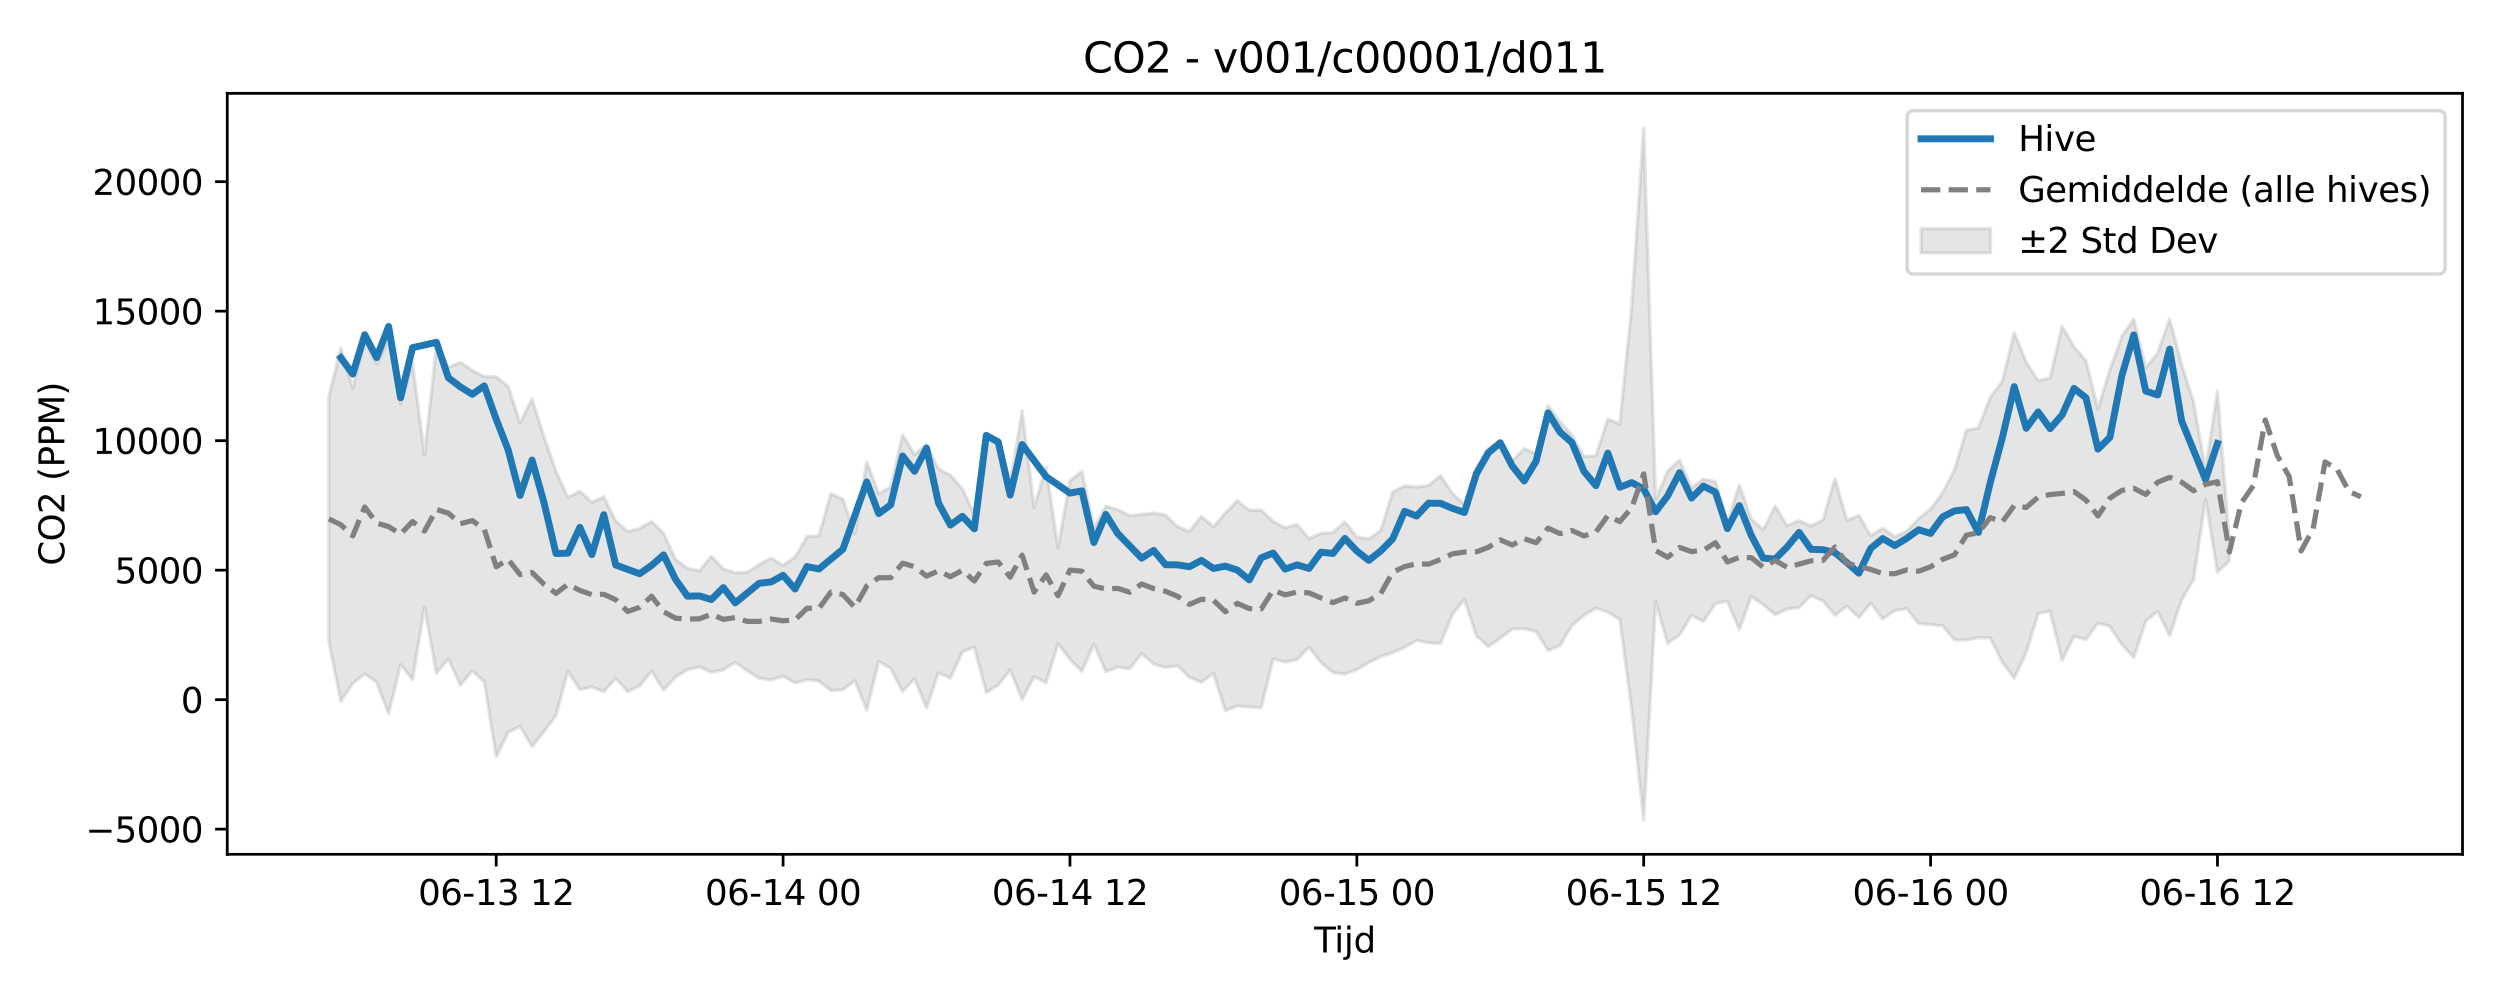 <?xml version="1.0" encoding="utf-8" standalone="no"?>
<!DOCTYPE svg PUBLIC "-//W3C//DTD SVG 1.1//EN"
  "http://www.w3.org/Graphics/SVG/1.1/DTD/svg11.dtd">
<svg xmlns:xlink="http://www.w3.org/1999/xlink" width="720pt" height="288pt" viewBox="0 0 720 288" xmlns="http://www.w3.org/2000/svg" version="1.1">
 <defs>
  <style type="text/css">*{stroke-linejoin: round; stroke-linecap: butt}</style>
 </defs>
 <g id="figure_1">
  <g id="patch_1">
   <path d="M 0 288 
L 720 288 
L 720 0 
L 0 0 
z
" style="fill: #ffffff"/>
  </g>
  <g id="axes_1">
   <g id="patch_2">
    <path d="M 65.45 246.04 
L 709.2 246.04 
L 709.2 26.88 
L 65.45 26.88 
z
" style="fill: #ffffff"/>
   </g>
   <g id="FillBetweenPolyCollection_1">
    <defs>
     <path id="m987c083a29" d="M 94.711 -173.876 
L 94.711 -103.213 
L 98.154 -86.011 
L 101.596 -91.162 
L 105.039 -93.873 
L 108.481 -91.527 
L 111.924 -82.415 
L 115.366 -96.61 
L 118.809 -92.25 
L 122.251 -113.165 
L 125.694 -94.117 
L 129.136 -98.247 
L 132.579 -90.668 
L 136.022 -94.824 
L 139.464 -91.667 
L 142.907 -70.025 
L 146.349 -77.105 
L 149.792 -78.826 
L 153.234 -73.033 
L 156.677 -77.326 
L 160.119 -81.9 
L 163.562 -94.753 
L 167.004 -89.359 
L 170.447 -90.175 
L 173.889 -88.765 
L 177.332 -92.623 
L 180.774 -88.799 
L 184.217 -90.46 
L 187.659 -94.729 
L 191.102 -89.267 
L 194.544 -93.043 
L 197.987 -95.125 
L 201.429 -95.951 
L 204.872 -94.386 
L 208.314 -95.094 
L 211.757 -97.216 
L 215.199 -94.846 
L 218.642 -92.675 
L 222.084 -92.169 
L 225.527 -93.253 
L 228.969 -91.318 
L 232.412 -92.23 
L 235.854 -91.872 
L 239.297 -89.106 
L 242.739 -89.343 
L 246.182 -91.931 
L 249.624 -83.498 
L 253.067 -97.453 
L 256.509 -95.531 
L 259.952 -88.867 
L 263.395 -92.489 
L 266.837 -84.114 
L 270.28 -94.251 
L 273.722 -92.673 
L 277.165 -100.279 
L 280.607 -101.599 
L 284.05 -88.6 
L 287.492 -90.69 
L 290.935 -95.039 
L 294.377 -86.505 
L 297.82 -93.111 
L 301.262 -91.373 
L 304.705 -102.642 
L 308.147 -98.077 
L 311.59 -94.677 
L 315.032 -102.485 
L 318.475 -94.556 
L 321.917 -95.847 
L 325.36 -95.41 
L 328.802 -99.769 
L 332.245 -96.746 
L 335.687 -95.76 
L 339.13 -96.229 
L 342.572 -92.921 
L 346.015 -91.501 
L 349.457 -94.04 
L 352.9 -83.333 
L 356.342 -84.666 
L 359.785 -84.392 
L 363.227 -84.155 
L 366.67 -98.231 
L 370.112 -97.361 
L 373.555 -98.034 
L 376.997 -101.612 
L 380.44 -97.188 
L 383.882 -94.32 
L 387.325 -93.838 
L 390.768 -95.147 
L 394.21 -97.151 
L 397.653 -98.906 
L 401.095 -100.079 
L 404.538 -101.571 
L 407.98 -103.537 
L 411.423 -102.876 
L 414.865 -102.69 
L 418.308 -111.082 
L 421.75 -115.342 
L 425.193 -104.881 
L 428.635 -101.808 
L 432.078 -104.176 
L 435.52 -106.823 
L 438.963 -106.947 
L 442.405 -106.138 
L 445.848 -100.593 
L 449.29 -102.142 
L 452.733 -107.837 
L 456.175 -110.757 
L 459.618 -112.848 
L 463.06 -111.665 
L 466.503 -109.635 
L 469.945 -83.462 
L 473.388 -51.922 
L 476.83 -114.728 
L 480.273 -102.727 
L 483.715 -105.119 
L 487.158 -110.8 
L 490.6 -109.027 
L 494.043 -114.128 
L 497.485 -114.89 
L 500.928 -106.621 
L 504.37 -116.256 
L 507.813 -113.887 
L 511.255 -110.962 
L 514.698 -112.621 
L 518.141 -113.01 
L 521.583 -116.474 
L 525.026 -114.95 
L 528.468 -110.785 
L 531.911 -113.436 
L 535.353 -110.164 
L 538.796 -114.25 
L 542.238 -109.734 
L 545.681 -112.144 
L 549.123 -112.714 
L 552.566 -108.359 
L 556.008 -108.127 
L 559.451 -107.779 
L 562.893 -103.692 
L 566.336 -103.679 
L 569.778 -104.349 
L 573.221 -104.258 
L 576.663 -97.239 
L 580.106 -92.678 
L 583.548 -100.042 
L 586.991 -111.285 
L 590.433 -111.964 
L 593.876 -97.81 
L 597.318 -104.757 
L 600.761 -103.792 
L 604.203 -108.566 
L 607.646 -107.614 
L 611.088 -102.397 
L 614.531 -98.628 
L 617.973 -109.102 
L 621.416 -111.892 
L 624.858 -104.895 
L 628.301 -115.198 
L 631.743 -121.094 
L 635.186 -144.23 
L 638.628 -123.192 
L 642.071 -126.444 
L 642.071 -131.648 
L 642.071 -131.648 
L 638.628 -175.378 
L 635.186 -152.756 
L 631.743 -172.22 
L 628.301 -183.092 
L 624.858 -196.155 
L 621.416 -186.331 
L 617.973 -182.064 
L 614.531 -196.134 
L 611.088 -191.124 
L 607.646 -181.463 
L 604.203 -170.238 
L 600.761 -184.132 
L 597.318 -188.093 
L 593.876 -193.996 
L 590.433 -179.17 
L 586.991 -178.381 
L 583.548 -183.655 
L 580.106 -192.173 
L 576.663 -178.124 
L 573.221 -173.602 
L 569.778 -164.756 
L 566.336 -164.106 
L 562.893 -152.756 
L 559.451 -146.032 
L 556.008 -141.385 
L 552.566 -138.612 
L 549.123 -135.009 
L 545.681 -133.388 
L 542.238 -135.889 
L 538.796 -133.726 
L 535.353 -139.544 
L 531.911 -138.172 
L 528.468 -150.125 
L 525.026 -138.306 
L 521.583 -136.493 
L 518.141 -138.059 
L 514.698 -136.603 
L 511.255 -142.207 
L 507.813 -135.382 
L 504.37 -138.537 
L 500.928 -148.33 
L 497.485 -137.431 
L 494.043 -149.275 
L 490.6 -150.034 
L 487.158 -147.462 
L 483.715 -155.562 
L 480.273 -152.287 
L 476.83 -144.189 
L 473.388 -251.158 
L 469.945 -200.111 
L 466.503 -165.897 
L 463.06 -167.327 
L 459.618 -156.754 
L 456.175 -156.527 
L 452.733 -162.604 
L 449.29 -166.506 
L 445.848 -171.218 
L 442.405 -157.275 
L 438.963 -158.775 
L 435.52 -155.239 
L 432.078 -160.866 
L 428.635 -158.917 
L 425.193 -153.259 
L 421.75 -142.679 
L 418.308 -145.888 
L 414.865 -151.028 
L 411.423 -148.176 
L 407.98 -147.72 
L 404.538 -148.097 
L 401.095 -146.282 
L 397.653 -135.204 
L 394.21 -132.785 
L 390.768 -133.38 
L 387.325 -137.726 
L 383.882 -134.586 
L 380.44 -134.373 
L 376.997 -132.884 
L 373.555 -136.946 
L 370.112 -135.988 
L 366.67 -137.823 
L 363.227 -141.093 
L 359.785 -141.068 
L 356.342 -143.794 
L 352.9 -140.287 
L 349.457 -136.258 
L 346.015 -139.332 
L 342.572 -134.972 
L 339.13 -136.283 
L 335.687 -139.653 
L 332.245 -140.22 
L 328.802 -139.842 
L 325.36 -139.461 
L 321.917 -141.251 
L 318.475 -142.219 
L 315.032 -135.845 
L 311.59 -152.302 
L 308.147 -149.556 
L 304.705 -130.228 
L 301.262 -153.494 
L 297.82 -141.839 
L 294.377 -169.746 
L 290.935 -148.506 
L 287.492 -161.596 
L 284.05 -162.873 
L 280.607 -139.775 
L 277.165 -147.24 
L 273.722 -151.15 
L 270.28 -152.936 
L 266.837 -160.024 
L 263.395 -157.084 
L 259.952 -162.736 
L 256.509 -147.691 
L 253.067 -145.794 
L 249.624 -154.967 
L 246.182 -134.237 
L 242.739 -144.201 
L 239.297 -145.837 
L 235.854 -133.715 
L 232.412 -133.42 
L 228.969 -127.591 
L 225.527 -125.173 
L 222.084 -127.277 
L 218.642 -125.395 
L 215.199 -123.208 
L 211.757 -123.035 
L 208.314 -124.143 
L 204.872 -127.826 
L 201.429 -123.599 
L 197.987 -124.314 
L 194.544 -126.894 
L 191.102 -134.415 
L 187.659 -137.834 
L 184.217 -135.767 
L 180.774 -134.962 
L 177.332 -137.955 
L 173.889 -144.923 
L 170.447 -143.313 
L 167.004 -146.543 
L 163.562 -144.717 
L 160.119 -152.308 
L 156.677 -162.146 
L 153.234 -173.185 
L 149.792 -166.202 
L 146.349 -176.705 
L 142.907 -179.485 
L 139.464 -179.556 
L 136.022 -181.311 
L 132.579 -183.68 
L 129.136 -182.161 
L 125.694 -188.415 
L 122.251 -156.959 
L 118.809 -183.367 
L 115.366 -171.769 
L 111.924 -190.263 
L 108.481 -183.183 
L 105.039 -190.093 
L 101.596 -176.159 
L 98.154 -187.768 
L 94.711 -173.876 
z
" style="stroke: #808080; stroke-opacity: 0.2"/>
    </defs>
    <g clip-path="url(#p4b757ed2d6)">
     <use xlink:href="#m987c083a29" x="0" y="288" style="fill: #808080; fill-opacity: 0.2; stroke: #808080; stroke-opacity: 0.2"/>
    </g>
   </g>
   <g id="matplotlib.axis_1">
    <g id="xtick_1">
     <g id="line2d_1">
      <defs>
       <path id="m79091e2662" d="M 0 0 
L 0 3.5 
" style="stroke: #000000; stroke-width: 0.8"/>
      </defs>
      <g>
       <use xlink:href="#m79091e2662" x="142.907" y="246.04" style="stroke: #000000; stroke-width: 0.8"/>
      </g>
     </g>
     <g id="text_1">
      <!-- 06-13 12 -->
      <g transform="translate(120.426 260.638) scale(0.1 -0.1)">
       <defs>
        <path id="DejaVuSans-30" d="M 2034 4250 
Q 1547 4250 1301 3770 
Q 1056 3291 1056 2328 
Q 1056 1369 1301 889 
Q 1547 409 2034 409 
Q 2525 409 2770 889 
Q 3016 1369 3016 2328 
Q 3016 3291 2770 3770 
Q 2525 4250 2034 4250 
z
M 2034 4750 
Q 2819 4750 3233 4129 
Q 3647 3509 3647 2328 
Q 3647 1150 3233 529 
Q 2819 -91 2034 -91 
Q 1250 -91 836 529 
Q 422 1150 422 2328 
Q 422 3509 836 4129 
Q 1250 4750 2034 4750 
z
" transform="scale(0.016)"/>
        <path id="DejaVuSans-36" d="M 2113 2584 
Q 1688 2584 1439 2293 
Q 1191 2003 1191 1497 
Q 1191 994 1439 701 
Q 1688 409 2113 409 
Q 2538 409 2786 701 
Q 3034 994 3034 1497 
Q 3034 2003 2786 2293 
Q 2538 2584 2113 2584 
z
M 3366 4563 
L 3366 3988 
Q 3128 4100 2886 4159 
Q 2644 4219 2406 4219 
Q 1781 4219 1451 3797 
Q 1122 3375 1075 2522 
Q 1259 2794 1537 2939 
Q 1816 3084 2150 3084 
Q 2853 3084 3261 2657 
Q 3669 2231 3669 1497 
Q 3669 778 3244 343 
Q 2819 -91 2113 -91 
Q 1303 -91 875 529 
Q 447 1150 447 2328 
Q 447 3434 972 4092 
Q 1497 4750 2381 4750 
Q 2619 4750 2861 4703 
Q 3103 4656 3366 4563 
z
" transform="scale(0.016)"/>
        <path id="DejaVuSans-2d" d="M 313 2009 
L 1997 2009 
L 1997 1497 
L 313 1497 
L 313 2009 
z
" transform="scale(0.016)"/>
        <path id="DejaVuSans-31" d="M 794 531 
L 1825 531 
L 1825 4091 
L 703 3866 
L 703 4441 
L 1819 4666 
L 2450 4666 
L 2450 531 
L 3481 531 
L 3481 0 
L 794 0 
L 794 531 
z
" transform="scale(0.016)"/>
        <path id="DejaVuSans-33" d="M 2597 2516 
Q 3050 2419 3304 2112 
Q 3559 1806 3559 1356 
Q 3559 666 3084 287 
Q 2609 -91 1734 -91 
Q 1441 -91 1130 -33 
Q 819 25 488 141 
L 488 750 
Q 750 597 1062 519 
Q 1375 441 1716 441 
Q 2309 441 2620 675 
Q 2931 909 2931 1356 
Q 2931 1769 2642 2001 
Q 2353 2234 1838 2234 
L 1294 2234 
L 1294 2753 
L 1863 2753 
Q 2328 2753 2575 2939 
Q 2822 3125 2822 3475 
Q 2822 3834 2567 4026 
Q 2313 4219 1838 4219 
Q 1578 4219 1281 4162 
Q 984 4106 628 3988 
L 628 4550 
Q 988 4650 1302 4700 
Q 1616 4750 1894 4750 
Q 2613 4750 3031 4423 
Q 3450 4097 3450 3541 
Q 3450 3153 3228 2886 
Q 3006 2619 2597 2516 
z
" transform="scale(0.016)"/>
        <path id="DejaVuSans-20" transform="scale(0.016)"/>
        <path id="DejaVuSans-32" d="M 1228 531 
L 3431 531 
L 3431 0 
L 469 0 
L 469 531 
Q 828 903 1448 1529 
Q 2069 2156 2228 2338 
Q 2531 2678 2651 2914 
Q 2772 3150 2772 3378 
Q 2772 3750 2511 3984 
Q 2250 4219 1831 4219 
Q 1534 4219 1204 4116 
Q 875 4013 500 3803 
L 500 4441 
Q 881 4594 1212 4672 
Q 1544 4750 1819 4750 
Q 2544 4750 2975 4387 
Q 3406 4025 3406 3419 
Q 3406 3131 3298 2873 
Q 3191 2616 2906 2266 
Q 2828 2175 2409 1742 
Q 1991 1309 1228 531 
z
" transform="scale(0.016)"/>
       </defs>
       <use xlink:href="#DejaVuSans-30"/>
       <use xlink:href="#DejaVuSans-36" transform="translate(63.623 0)"/>
       <use xlink:href="#DejaVuSans-2d" transform="translate(127.246 0)"/>
       <use xlink:href="#DejaVuSans-31" transform="translate(163.33 0)"/>
       <use xlink:href="#DejaVuSans-33" transform="translate(226.953 0)"/>
       <use xlink:href="#DejaVuSans-20" transform="translate(290.576 0)"/>
       <use xlink:href="#DejaVuSans-31" transform="translate(322.363 0)"/>
       <use xlink:href="#DejaVuSans-32" transform="translate(385.986 0)"/>
      </g>
     </g>
    </g>
    <g id="xtick_2">
     <g id="line2d_2">
      <g>
       <use xlink:href="#m79091e2662" x="225.527" y="246.04" style="stroke: #000000; stroke-width: 0.8"/>
      </g>
     </g>
     <g id="text_2">
      <!-- 06-14 00 -->
      <g transform="translate(203.046 260.638) scale(0.1 -0.1)">
       <defs>
        <path id="DejaVuSans-34" d="M 2419 4116 
L 825 1625 
L 2419 1625 
L 2419 4116 
z
M 2253 4666 
L 3047 4666 
L 3047 1625 
L 3713 1625 
L 3713 1100 
L 3047 1100 
L 3047 0 
L 2419 0 
L 2419 1100 
L 313 1100 
L 313 1709 
L 2253 4666 
z
" transform="scale(0.016)"/>
       </defs>
       <use xlink:href="#DejaVuSans-30"/>
       <use xlink:href="#DejaVuSans-36" transform="translate(63.623 0)"/>
       <use xlink:href="#DejaVuSans-2d" transform="translate(127.246 0)"/>
       <use xlink:href="#DejaVuSans-31" transform="translate(163.33 0)"/>
       <use xlink:href="#DejaVuSans-34" transform="translate(226.953 0)"/>
       <use xlink:href="#DejaVuSans-20" transform="translate(290.576 0)"/>
       <use xlink:href="#DejaVuSans-30" transform="translate(322.363 0)"/>
       <use xlink:href="#DejaVuSans-30" transform="translate(385.986 0)"/>
      </g>
     </g>
    </g>
    <g id="xtick_3">
     <g id="line2d_3">
      <g>
       <use xlink:href="#m79091e2662" x="308.147" y="246.04" style="stroke: #000000; stroke-width: 0.8"/>
      </g>
     </g>
     <g id="text_3">
      <!-- 06-14 12 -->
      <g transform="translate(285.667 260.638) scale(0.1 -0.1)">
       <use xlink:href="#DejaVuSans-30"/>
       <use xlink:href="#DejaVuSans-36" transform="translate(63.623 0)"/>
       <use xlink:href="#DejaVuSans-2d" transform="translate(127.246 0)"/>
       <use xlink:href="#DejaVuSans-31" transform="translate(163.33 0)"/>
       <use xlink:href="#DejaVuSans-34" transform="translate(226.953 0)"/>
       <use xlink:href="#DejaVuSans-20" transform="translate(290.576 0)"/>
       <use xlink:href="#DejaVuSans-31" transform="translate(322.363 0)"/>
       <use xlink:href="#DejaVuSans-32" transform="translate(385.986 0)"/>
      </g>
     </g>
    </g>
    <g id="xtick_4">
     <g id="line2d_4">
      <g>
       <use xlink:href="#m79091e2662" x="390.768" y="246.04" style="stroke: #000000; stroke-width: 0.8"/>
      </g>
     </g>
     <g id="text_4">
      <!-- 06-15 00 -->
      <g transform="translate(368.287 260.638) scale(0.1 -0.1)">
       <defs>
        <path id="DejaVuSans-35" d="M 691 4666 
L 3169 4666 
L 3169 4134 
L 1269 4134 
L 1269 2991 
Q 1406 3038 1543 3061 
Q 1681 3084 1819 3084 
Q 2600 3084 3056 2656 
Q 3513 2228 3513 1497 
Q 3513 744 3044 326 
Q 2575 -91 1722 -91 
Q 1428 -91 1123 -41 
Q 819 9 494 109 
L 494 744 
Q 775 591 1075 516 
Q 1375 441 1709 441 
Q 2250 441 2565 725 
Q 2881 1009 2881 1497 
Q 2881 1984 2565 2268 
Q 2250 2553 1709 2553 
Q 1456 2553 1204 2497 
Q 953 2441 691 2322 
L 691 4666 
z
" transform="scale(0.016)"/>
       </defs>
       <use xlink:href="#DejaVuSans-30"/>
       <use xlink:href="#DejaVuSans-36" transform="translate(63.623 0)"/>
       <use xlink:href="#DejaVuSans-2d" transform="translate(127.246 0)"/>
       <use xlink:href="#DejaVuSans-31" transform="translate(163.33 0)"/>
       <use xlink:href="#DejaVuSans-35" transform="translate(226.953 0)"/>
       <use xlink:href="#DejaVuSans-20" transform="translate(290.576 0)"/>
       <use xlink:href="#DejaVuSans-30" transform="translate(322.363 0)"/>
       <use xlink:href="#DejaVuSans-30" transform="translate(385.986 0)"/>
      </g>
     </g>
    </g>
    <g id="xtick_5">
     <g id="line2d_5">
      <g>
       <use xlink:href="#m79091e2662" x="473.388" y="246.04" style="stroke: #000000; stroke-width: 0.8"/>
      </g>
     </g>
     <g id="text_5">
      <!-- 06-15 12 -->
      <g transform="translate(450.907 260.638) scale(0.1 -0.1)">
       <use xlink:href="#DejaVuSans-30"/>
       <use xlink:href="#DejaVuSans-36" transform="translate(63.623 0)"/>
       <use xlink:href="#DejaVuSans-2d" transform="translate(127.246 0)"/>
       <use xlink:href="#DejaVuSans-31" transform="translate(163.33 0)"/>
       <use xlink:href="#DejaVuSans-35" transform="translate(226.953 0)"/>
       <use xlink:href="#DejaVuSans-20" transform="translate(290.576 0)"/>
       <use xlink:href="#DejaVuSans-31" transform="translate(322.363 0)"/>
       <use xlink:href="#DejaVuSans-32" transform="translate(385.986 0)"/>
      </g>
     </g>
    </g>
    <g id="xtick_6">
     <g id="line2d_6">
      <g>
       <use xlink:href="#m79091e2662" x="556.008" y="246.04" style="stroke: #000000; stroke-width: 0.8"/>
      </g>
     </g>
     <g id="text_6">
      <!-- 06-16 00 -->
      <g transform="translate(533.528 260.638) scale(0.1 -0.1)">
       <use xlink:href="#DejaVuSans-30"/>
       <use xlink:href="#DejaVuSans-36" transform="translate(63.623 0)"/>
       <use xlink:href="#DejaVuSans-2d" transform="translate(127.246 0)"/>
       <use xlink:href="#DejaVuSans-31" transform="translate(163.33 0)"/>
       <use xlink:href="#DejaVuSans-36" transform="translate(226.953 0)"/>
       <use xlink:href="#DejaVuSans-20" transform="translate(290.576 0)"/>
       <use xlink:href="#DejaVuSans-30" transform="translate(322.363 0)"/>
       <use xlink:href="#DejaVuSans-30" transform="translate(385.986 0)"/>
      </g>
     </g>
    </g>
    <g id="xtick_7">
     <g id="line2d_7">
      <g>
       <use xlink:href="#m79091e2662" x="638.628" y="246.04" style="stroke: #000000; stroke-width: 0.8"/>
      </g>
     </g>
     <g id="text_7">
      <!-- 06-16 12 -->
      <g transform="translate(616.148 260.638) scale(0.1 -0.1)">
       <use xlink:href="#DejaVuSans-30"/>
       <use xlink:href="#DejaVuSans-36" transform="translate(63.623 0)"/>
       <use xlink:href="#DejaVuSans-2d" transform="translate(127.246 0)"/>
       <use xlink:href="#DejaVuSans-31" transform="translate(163.33 0)"/>
       <use xlink:href="#DejaVuSans-36" transform="translate(226.953 0)"/>
       <use xlink:href="#DejaVuSans-20" transform="translate(290.576 0)"/>
       <use xlink:href="#DejaVuSans-31" transform="translate(322.363 0)"/>
       <use xlink:href="#DejaVuSans-32" transform="translate(385.986 0)"/>
      </g>
     </g>
    </g>
    <g id="text_8">
     <!-- Tijd -->
     <g transform="translate(378.475 274.317) scale(0.1 -0.1)">
      <defs>
       <path id="DejaVuSans-54" d="M -19 4666 
L 3928 4666 
L 3928 4134 
L 2272 4134 
L 2272 0 
L 1638 0 
L 1638 4134 
L -19 4134 
L -19 4666 
z
" transform="scale(0.016)"/>
       <path id="DejaVuSans-69" d="M 603 3500 
L 1178 3500 
L 1178 0 
L 603 0 
L 603 3500 
z
M 603 4863 
L 1178 4863 
L 1178 4134 
L 603 4134 
L 603 4863 
z
" transform="scale(0.016)"/>
       <path id="DejaVuSans-6a" d="M 603 3500 
L 1178 3500 
L 1178 -63 
Q 1178 -731 923 -1031 
Q 669 -1331 103 -1331 
L -116 -1331 
L -116 -844 
L 38 -844 
Q 366 -844 484 -692 
Q 603 -541 603 -63 
L 603 3500 
z
M 603 4863 
L 1178 4863 
L 1178 4134 
L 603 4134 
L 603 4863 
z
" transform="scale(0.016)"/>
       <path id="DejaVuSans-64" d="M 2906 2969 
L 2906 4863 
L 3481 4863 
L 3481 0 
L 2906 0 
L 2906 525 
Q 2725 213 2448 61 
Q 2172 -91 1784 -91 
Q 1150 -91 751 415 
Q 353 922 353 1747 
Q 353 2572 751 3078 
Q 1150 3584 1784 3584 
Q 2172 3584 2448 3432 
Q 2725 3281 2906 2969 
z
M 947 1747 
Q 947 1113 1208 752 
Q 1469 391 1925 391 
Q 2381 391 2643 752 
Q 2906 1113 2906 1747 
Q 2906 2381 2643 2742 
Q 2381 3103 1925 3103 
Q 1469 3103 1208 2742 
Q 947 2381 947 1747 
z
" transform="scale(0.016)"/>
      </defs>
      <use xlink:href="#DejaVuSans-54"/>
      <use xlink:href="#DejaVuSans-69" transform="translate(57.959 0)"/>
      <use xlink:href="#DejaVuSans-6a" transform="translate(85.742 0)"/>
      <use xlink:href="#DejaVuSans-64" transform="translate(113.525 0)"/>
     </g>
    </g>
   </g>
   <g id="matplotlib.axis_2">
    <g id="ytick_1">
     <g id="line2d_8">
      <defs>
       <path id="m2dda15e391" d="M 0 0 
L -3.5 0 
" style="stroke: #000000; stroke-width: 0.8"/>
      </defs>
      <g>
       <use xlink:href="#m2dda15e391" x="65.45" y="238.797" style="stroke: #000000; stroke-width: 0.8"/>
      </g>
     </g>
     <g id="text_9">
      <!-- −5000 -->
      <g transform="translate(24.62 242.596) scale(0.1 -0.1)">
       <defs>
        <path id="DejaVuSans-2212" d="M 678 2272 
L 4684 2272 
L 4684 1741 
L 678 1741 
L 678 2272 
z
" transform="scale(0.016)"/>
       </defs>
       <use xlink:href="#DejaVuSans-2212"/>
       <use xlink:href="#DejaVuSans-35" transform="translate(83.789 0)"/>
       <use xlink:href="#DejaVuSans-30" transform="translate(147.412 0)"/>
       <use xlink:href="#DejaVuSans-30" transform="translate(211.035 0)"/>
       <use xlink:href="#DejaVuSans-30" transform="translate(274.658 0)"/>
      </g>
     </g>
    </g>
    <g id="ytick_2">
     <g id="line2d_9">
      <g>
       <use xlink:href="#m2dda15e391" x="65.45" y="201.502" style="stroke: #000000; stroke-width: 0.8"/>
      </g>
     </g>
     <g id="text_10">
      <!-- 0 -->
      <g transform="translate(52.087 205.302) scale(0.1 -0.1)">
       <use xlink:href="#DejaVuSans-30"/>
      </g>
     </g>
    </g>
    <g id="ytick_3">
     <g id="line2d_10">
      <g>
       <use xlink:href="#m2dda15e391" x="65.45" y="164.208" style="stroke: #000000; stroke-width: 0.8"/>
      </g>
     </g>
     <g id="text_11">
      <!-- 5000 -->
      <g transform="translate(33 168.007) scale(0.1 -0.1)">
       <use xlink:href="#DejaVuSans-35"/>
       <use xlink:href="#DejaVuSans-30" transform="translate(63.623 0)"/>
       <use xlink:href="#DejaVuSans-30" transform="translate(127.246 0)"/>
       <use xlink:href="#DejaVuSans-30" transform="translate(190.869 0)"/>
      </g>
     </g>
    </g>
    <g id="ytick_4">
     <g id="line2d_11">
      <g>
       <use xlink:href="#m2dda15e391" x="65.45" y="126.913" style="stroke: #000000; stroke-width: 0.8"/>
      </g>
     </g>
     <g id="text_12">
      <!-- 10000 -->
      <g transform="translate(26.637 130.712) scale(0.1 -0.1)">
       <use xlink:href="#DejaVuSans-31"/>
       <use xlink:href="#DejaVuSans-30" transform="translate(63.623 0)"/>
       <use xlink:href="#DejaVuSans-30" transform="translate(127.246 0)"/>
       <use xlink:href="#DejaVuSans-30" transform="translate(190.869 0)"/>
       <use xlink:href="#DejaVuSans-30" transform="translate(254.492 0)"/>
      </g>
     </g>
    </g>
    <g id="ytick_5">
     <g id="line2d_12">
      <g>
       <use xlink:href="#m2dda15e391" x="65.45" y="89.618" style="stroke: #000000; stroke-width: 0.8"/>
      </g>
     </g>
     <g id="text_13">
      <!-- 15000 -->
      <g transform="translate(26.637 93.417) scale(0.1 -0.1)">
       <use xlink:href="#DejaVuSans-31"/>
       <use xlink:href="#DejaVuSans-35" transform="translate(63.623 0)"/>
       <use xlink:href="#DejaVuSans-30" transform="translate(127.246 0)"/>
       <use xlink:href="#DejaVuSans-30" transform="translate(190.869 0)"/>
       <use xlink:href="#DejaVuSans-30" transform="translate(254.492 0)"/>
      </g>
     </g>
    </g>
    <g id="ytick_6">
     <g id="line2d_13">
      <g>
       <use xlink:href="#m2dda15e391" x="65.45" y="52.323" style="stroke: #000000; stroke-width: 0.8"/>
      </g>
     </g>
     <g id="text_14">
      <!-- 20000 -->
      <g transform="translate(26.637 56.123) scale(0.1 -0.1)">
       <use xlink:href="#DejaVuSans-32"/>
       <use xlink:href="#DejaVuSans-30" transform="translate(63.623 0)"/>
       <use xlink:href="#DejaVuSans-30" transform="translate(127.246 0)"/>
       <use xlink:href="#DejaVuSans-30" transform="translate(190.869 0)"/>
       <use xlink:href="#DejaVuSans-30" transform="translate(254.492 0)"/>
      </g>
     </g>
    </g>
    <g id="text_15">
     <!-- CO2 (PPM) -->
     <g transform="translate(18.541 162.903) rotate(-90) scale(0.1 -0.1)">
      <defs>
       <path id="DejaVuSans-43" d="M 4122 4306 
L 4122 3641 
Q 3803 3938 3442 4084 
Q 3081 4231 2675 4231 
Q 1875 4231 1450 3742 
Q 1025 3253 1025 2328 
Q 1025 1406 1450 917 
Q 1875 428 2675 428 
Q 3081 428 3442 575 
Q 3803 722 4122 1019 
L 4122 359 
Q 3791 134 3420 21 
Q 3050 -91 2638 -91 
Q 1578 -91 968 557 
Q 359 1206 359 2328 
Q 359 3453 968 4101 
Q 1578 4750 2638 4750 
Q 3056 4750 3426 4639 
Q 3797 4528 4122 4306 
z
" transform="scale(0.016)"/>
       <path id="DejaVuSans-4f" d="M 2522 4238 
Q 1834 4238 1429 3725 
Q 1025 3213 1025 2328 
Q 1025 1447 1429 934 
Q 1834 422 2522 422 
Q 3209 422 3611 934 
Q 4013 1447 4013 2328 
Q 4013 3213 3611 3725 
Q 3209 4238 2522 4238 
z
M 2522 4750 
Q 3503 4750 4090 4092 
Q 4678 3434 4678 2328 
Q 4678 1225 4090 567 
Q 3503 -91 2522 -91 
Q 1538 -91 948 565 
Q 359 1222 359 2328 
Q 359 3434 948 4092 
Q 1538 4750 2522 4750 
z
" transform="scale(0.016)"/>
       <path id="DejaVuSans-28" d="M 1984 4856 
Q 1566 4138 1362 3434 
Q 1159 2731 1159 2009 
Q 1159 1288 1364 580 
Q 1569 -128 1984 -844 
L 1484 -844 
Q 1016 -109 783 600 
Q 550 1309 550 2009 
Q 550 2706 781 3412 
Q 1013 4119 1484 4856 
L 1984 4856 
z
" transform="scale(0.016)"/>
       <path id="DejaVuSans-50" d="M 1259 4147 
L 1259 2394 
L 2053 2394 
Q 2494 2394 2734 2622 
Q 2975 2850 2975 3272 
Q 2975 3691 2734 3919 
Q 2494 4147 2053 4147 
L 1259 4147 
z
M 628 4666 
L 2053 4666 
Q 2838 4666 3239 4311 
Q 3641 3956 3641 3272 
Q 3641 2581 3239 2228 
Q 2838 1875 2053 1875 
L 1259 1875 
L 1259 0 
L 628 0 
L 628 4666 
z
" transform="scale(0.016)"/>
       <path id="DejaVuSans-4d" d="M 628 4666 
L 1569 4666 
L 2759 1491 
L 3956 4666 
L 4897 4666 
L 4897 0 
L 4281 0 
L 4281 4097 
L 3078 897 
L 2444 897 
L 1241 4097 
L 1241 0 
L 628 0 
L 628 4666 
z
" transform="scale(0.016)"/>
       <path id="DejaVuSans-29" d="M 513 4856 
L 1013 4856 
Q 1481 4119 1714 3412 
Q 1947 2706 1947 2009 
Q 1947 1309 1714 600 
Q 1481 -109 1013 -844 
L 513 -844 
Q 928 -128 1133 580 
Q 1338 1288 1338 2009 
Q 1338 2731 1133 3434 
Q 928 4138 513 4856 
z
" transform="scale(0.016)"/>
      </defs>
      <use xlink:href="#DejaVuSans-43"/>
      <use xlink:href="#DejaVuSans-4f" transform="translate(69.824 0)"/>
      <use xlink:href="#DejaVuSans-32" transform="translate(148.535 0)"/>
      <use xlink:href="#DejaVuSans-20" transform="translate(212.158 0)"/>
      <use xlink:href="#DejaVuSans-28" transform="translate(243.945 0)"/>
      <use xlink:href="#DejaVuSans-50" transform="translate(282.959 0)"/>
      <use xlink:href="#DejaVuSans-50" transform="translate(343.262 0)"/>
      <use xlink:href="#DejaVuSans-4d" transform="translate(403.564 0)"/>
      <use xlink:href="#DejaVuSans-29" transform="translate(489.844 0)"/>
     </g>
    </g>
   </g>
   <g id="line2d_14">
    <path d="M 98.154 103.007 
L 101.596 107.743 
L 105.039 96.398 
L 108.481 102.985 
L 111.924 94.019 
L 115.366 114.553 
L 118.809 100.128 
L 125.694 98.591 
L 129.136 108.795 
L 132.579 111.406 
L 136.022 113.554 
L 139.464 111.141 
L 142.907 120.726 
L 146.349 129.568 
L 149.792 142.676 
L 153.234 132.502 
L 156.677 144.773 
L 160.119 159.412 
L 163.562 159.315 
L 167.004 151.873 
L 170.447 159.717 
L 173.889 148.246 
L 177.332 162.723 
L 184.217 165.237 
L 187.659 162.843 
L 191.102 159.807 
L 194.544 166.833 
L 197.987 171.701 
L 201.429 171.622 
L 204.872 172.666 
L 208.314 169.24 
L 211.757 173.621 
L 218.642 167.982 
L 222.084 167.604 
L 225.527 165.695 
L 228.969 169.635 
L 232.412 163.166 
L 235.854 163.883 
L 242.739 158.192 
L 249.624 138.795 
L 253.067 147.915 
L 256.509 145.404 
L 259.952 131.336 
L 263.395 135.715 
L 266.837 129.065 
L 270.28 144.882 
L 273.722 151.217 
L 277.165 148.704 
L 280.607 152.301 
L 284.05 125.391 
L 287.492 127.308 
L 290.935 142.584 
L 294.377 128.024 
L 301.262 137.244 
L 308.147 142.017 
L 311.59 141.365 
L 315.032 156.242 
L 318.475 148.171 
L 321.917 153.661 
L 328.802 160.747 
L 332.245 158.517 
L 335.687 162.638 
L 339.13 162.679 
L 342.572 163.216 
L 346.015 161.385 
L 349.457 163.712 
L 352.9 163.059 
L 356.342 164.174 
L 359.785 167.005 
L 363.227 160.647 
L 366.67 159.28 
L 370.112 163.904 
L 373.555 162.694 
L 376.997 163.71 
L 380.44 159.034 
L 383.882 159.394 
L 387.325 155.066 
L 390.768 158.703 
L 394.21 161.378 
L 397.653 158.676 
L 401.095 155.202 
L 404.538 147.254 
L 407.98 148.619 
L 411.423 144.909 
L 414.865 144.954 
L 418.308 146.398 
L 421.75 147.582 
L 425.193 136.475 
L 428.635 130.419 
L 432.078 127.515 
L 435.52 134.208 
L 438.963 138.504 
L 442.405 132.806 
L 445.848 118.922 
L 449.29 124.456 
L 452.733 127.487 
L 456.175 135.742 
L 459.618 139.869 
L 463.06 130.501 
L 466.503 140.328 
L 469.945 138.982 
L 473.388 140.821 
L 476.83 147.38 
L 480.273 142.828 
L 483.715 136.147 
L 487.158 143.435 
L 490.6 140.007 
L 494.043 141.749 
L 497.485 152.232 
L 500.928 145.62 
L 504.37 154.205 
L 507.813 160.747 
L 511.255 161 
L 514.698 157.517 
L 518.141 153.328 
L 521.583 158.207 
L 525.026 158.315 
L 528.468 159.153 
L 531.911 162.037 
L 535.353 165.073 
L 538.796 157.905 
L 542.238 155.103 
L 545.681 157.132 
L 549.123 155.043 
L 552.566 152.572 
L 556.008 153.626 
L 559.451 148.892 
L 562.893 147.137 
L 566.336 146.758 
L 569.778 153.333 
L 573.221 138.857 
L 576.663 126.142 
L 580.106 111.354 
L 583.548 123.34 
L 586.991 118.634 
L 590.433 123.45 
L 593.876 119.514 
L 597.318 111.851 
L 600.761 114.576 
L 604.203 129.347 
L 607.646 125.966 
L 611.088 108.202 
L 614.531 96.462 
L 617.973 112.637 
L 621.416 113.748 
L 624.858 100.553 
L 628.301 121.219 
L 635.186 138.109 
L 638.628 127.726 
L 638.628 127.726 
" clip-path="url(#p4b757ed2d6)" style="fill: none; stroke: #1f77b4; stroke-width: 2; stroke-linecap: square"/>
   </g>
   <g id="line2d_15">
    <path d="M 94.711 149.455 
L 98.154 151.111 
L 101.596 154.34 
L 105.039 146.017 
L 108.481 150.645 
L 111.924 151.661 
L 115.366 153.81 
L 118.809 150.192 
L 122.251 152.938 
L 125.694 146.734 
L 129.136 147.796 
L 132.579 150.826 
L 136.022 149.933 
L 139.464 152.389 
L 142.907 163.245 
L 146.349 161.095 
L 149.792 165.486 
L 153.234 164.891 
L 156.677 168.264 
L 160.119 170.896 
L 163.562 168.265 
L 167.004 170.049 
L 170.447 171.256 
L 173.889 171.156 
L 177.332 172.711 
L 180.774 176.119 
L 184.217 174.886 
L 187.659 171.718 
L 191.102 176.159 
L 194.544 178.032 
L 197.987 178.28 
L 201.429 178.225 
L 204.872 176.894 
L 208.314 178.382 
L 211.757 177.874 
L 215.199 178.973 
L 218.642 178.965 
L 222.084 178.277 
L 225.527 178.787 
L 228.969 178.546 
L 232.412 175.175 
L 235.854 175.206 
L 239.297 170.528 
L 242.739 171.228 
L 246.182 174.916 
L 249.624 168.767 
L 253.067 166.377 
L 256.509 166.389 
L 259.952 162.198 
L 263.395 163.214 
L 266.837 165.931 
L 270.28 164.407 
L 273.722 166.088 
L 277.165 164.24 
L 280.607 167.313 
L 284.05 162.263 
L 287.492 161.857 
L 290.935 166.227 
L 294.377 159.875 
L 297.82 170.525 
L 301.262 165.566 
L 304.705 171.565 
L 308.147 164.183 
L 311.59 164.511 
L 315.032 168.835 
L 318.475 169.612 
L 321.917 169.451 
L 325.36 170.564 
L 328.802 168.195 
L 332.245 169.517 
L 335.687 170.293 
L 339.13 171.744 
L 342.572 174.053 
L 346.015 172.584 
L 349.457 172.851 
L 352.9 176.19 
L 356.342 173.77 
L 359.785 175.27 
L 363.227 175.376 
L 366.67 169.973 
L 370.112 171.325 
L 373.555 170.51 
L 376.997 170.752 
L 380.44 172.22 
L 383.882 173.547 
L 387.325 172.218 
L 390.768 173.737 
L 394.21 173.032 
L 397.653 170.945 
L 401.095 164.82 
L 404.538 163.166 
L 407.98 162.372 
L 411.423 162.474 
L 414.865 161.141 
L 418.308 159.515 
L 421.75 158.989 
L 425.193 158.93 
L 428.635 157.638 
L 432.078 155.479 
L 435.52 156.969 
L 438.963 155.139 
L 442.405 156.294 
L 445.848 152.095 
L 449.29 153.676 
L 452.733 152.78 
L 456.175 154.358 
L 459.618 153.199 
L 463.06 148.504 
L 466.503 150.234 
L 469.945 146.213 
L 473.388 136.46 
L 476.83 158.541 
L 480.273 160.493 
L 483.715 157.659 
L 487.158 158.869 
L 490.6 158.47 
L 494.043 156.298 
L 497.485 161.839 
L 500.928 160.524 
L 504.37 160.603 
L 507.813 163.365 
L 511.255 161.416 
L 514.698 163.388 
L 521.583 161.516 
L 525.026 161.372 
L 528.468 157.545 
L 531.911 162.196 
L 538.796 164.012 
L 542.238 165.188 
L 545.681 165.234 
L 549.123 164.139 
L 552.566 164.515 
L 556.008 163.244 
L 559.451 161.094 
L 562.893 159.776 
L 566.336 154.107 
L 569.778 153.448 
L 573.221 149.07 
L 576.663 150.318 
L 580.106 145.574 
L 583.548 146.151 
L 586.991 143.167 
L 590.433 142.433 
L 593.876 142.097 
L 597.318 141.575 
L 600.761 144.038 
L 604.203 148.598 
L 607.646 143.461 
L 611.088 141.24 
L 614.531 140.619 
L 617.973 142.417 
L 621.416 138.889 
L 624.858 137.475 
L 628.301 138.855 
L 631.743 141.343 
L 635.186 139.507 
L 638.628 138.715 
L 642.071 158.954 
L 645.514 144.852 
L 648.956 139.874 
L 652.399 120.95 
L 655.841 131.172 
L 659.284 137.251 
L 662.726 158.656 
L 666.169 152.36 
L 669.611 133.027 
L 673.054 135.085 
L 676.496 141.537 
L 679.939 143.077 
L 679.939 143.077 
" clip-path="url(#p4b757ed2d6)" style="fill: none; stroke-dasharray: 5.55,2.4; stroke-dashoffset: 0; stroke: #808080; stroke-width: 1.5"/>
   </g>
   <g id="patch_3">
    <path d="M 65.45 246.04 
L 65.45 26.88 
" style="fill: none; stroke: #000000; stroke-width: 0.8; stroke-linejoin: miter; stroke-linecap: square"/>
   </g>
   <g id="patch_4">
    <path d="M 709.2 246.04 
L 709.2 26.88 
" style="fill: none; stroke: #000000; stroke-width: 0.8; stroke-linejoin: miter; stroke-linecap: square"/>
   </g>
   <g id="patch_5">
    <path d="M 65.45 246.04 
L 709.2 246.04 
" style="fill: none; stroke: #000000; stroke-width: 0.8; stroke-linejoin: miter; stroke-linecap: square"/>
   </g>
   <g id="patch_6">
    <path d="M 65.45 26.88 
L 709.2 26.88 
" style="fill: none; stroke: #000000; stroke-width: 0.8; stroke-linejoin: miter; stroke-linecap: square"/>
   </g>
   <g id="text_16">
    <!-- CO2 - v001/c00001/d011 -->
    <g transform="translate(311.922 20.88) scale(0.12 -0.12)">
     <defs>
      <path id="DejaVuSans-76" d="M 191 3500 
L 800 3500 
L 1894 563 
L 2988 3500 
L 3597 3500 
L 2284 0 
L 1503 0 
L 191 3500 
z
" transform="scale(0.016)"/>
      <path id="DejaVuSans-2f" d="M 1625 4666 
L 2156 4666 
L 531 -594 
L 0 -594 
L 1625 4666 
z
" transform="scale(0.016)"/>
      <path id="DejaVuSans-63" d="M 3122 3366 
L 3122 2828 
Q 2878 2963 2633 3030 
Q 2388 3097 2138 3097 
Q 1578 3097 1268 2742 
Q 959 2388 959 1747 
Q 959 1106 1268 751 
Q 1578 397 2138 397 
Q 2388 397 2633 464 
Q 2878 531 3122 666 
L 3122 134 
Q 2881 22 2623 -34 
Q 2366 -91 2075 -91 
Q 1284 -91 818 406 
Q 353 903 353 1747 
Q 353 2603 823 3093 
Q 1294 3584 2113 3584 
Q 2378 3584 2631 3529 
Q 2884 3475 3122 3366 
z
" transform="scale(0.016)"/>
     </defs>
     <use xlink:href="#DejaVuSans-43"/>
     <use xlink:href="#DejaVuSans-4f" transform="translate(69.824 0)"/>
     <use xlink:href="#DejaVuSans-32" transform="translate(148.535 0)"/>
     <use xlink:href="#DejaVuSans-20" transform="translate(212.158 0)"/>
     <use xlink:href="#DejaVuSans-2d" transform="translate(243.945 0)"/>
     <use xlink:href="#DejaVuSans-20" transform="translate(280.029 0)"/>
     <use xlink:href="#DejaVuSans-76" transform="translate(311.816 0)"/>
     <use xlink:href="#DejaVuSans-30" transform="translate(370.996 0)"/>
     <use xlink:href="#DejaVuSans-30" transform="translate(434.619 0)"/>
     <use xlink:href="#DejaVuSans-31" transform="translate(498.242 0)"/>
     <use xlink:href="#DejaVuSans-2f" transform="translate(561.865 0)"/>
     <use xlink:href="#DejaVuSans-63" transform="translate(595.557 0)"/>
     <use xlink:href="#DejaVuSans-30" transform="translate(650.537 0)"/>
     <use xlink:href="#DejaVuSans-30" transform="translate(714.16 0)"/>
     <use xlink:href="#DejaVuSans-30" transform="translate(777.783 0)"/>
     <use xlink:href="#DejaVuSans-30" transform="translate(841.406 0)"/>
     <use xlink:href="#DejaVuSans-31" transform="translate(905.029 0)"/>
     <use xlink:href="#DejaVuSans-2f" transform="translate(968.652 0)"/>
     <use xlink:href="#DejaVuSans-64" transform="translate(1002.344 0)"/>
     <use xlink:href="#DejaVuSans-30" transform="translate(1065.82 0)"/>
     <use xlink:href="#DejaVuSans-31" transform="translate(1129.443 0)"/>
     <use xlink:href="#DejaVuSans-31" transform="translate(1193.066 0)"/>
    </g>
   </g>
   <g id="legend_1">
    <g id="patch_7">
     <path d="M 551.256 78.914 
L 702.2 78.914 
Q 704.2 78.914 704.2 76.914 
L 704.2 33.88 
Q 704.2 31.88 702.2 31.88 
L 551.256 31.88 
Q 549.256 31.88 549.256 33.88 
L 549.256 76.914 
Q 549.256 78.914 551.256 78.914 
z
" style="fill: #ffffff; opacity: 0.8; stroke: #cccccc; stroke-linejoin: miter"/>
    </g>
    <g id="line2d_16">
     <path d="M 553.256 39.978 
L 563.256 39.978 
L 573.256 39.978 
" style="fill: none; stroke: #1f77b4; stroke-width: 2; stroke-linecap: square"/>
    </g>
    <g id="text_17">
     <!-- Hive -->
     <g transform="translate(581.256 43.478) scale(0.1 -0.1)">
      <defs>
       <path id="DejaVuSans-48" d="M 628 4666 
L 1259 4666 
L 1259 2753 
L 3553 2753 
L 3553 4666 
L 4184 4666 
L 4184 0 
L 3553 0 
L 3553 2222 
L 1259 2222 
L 1259 0 
L 628 0 
L 628 4666 
z
" transform="scale(0.016)"/>
       <path id="DejaVuSans-65" d="M 3597 1894 
L 3597 1613 
L 953 1613 
Q 991 1019 1311 708 
Q 1631 397 2203 397 
Q 2534 397 2845 478 
Q 3156 559 3463 722 
L 3463 178 
Q 3153 47 2828 -22 
Q 2503 -91 2169 -91 
Q 1331 -91 842 396 
Q 353 884 353 1716 
Q 353 2575 817 3079 
Q 1281 3584 2069 3584 
Q 2775 3584 3186 3129 
Q 3597 2675 3597 1894 
z
M 3022 2063 
Q 3016 2534 2758 2815 
Q 2500 3097 2075 3097 
Q 1594 3097 1305 2825 
Q 1016 2553 972 2059 
L 3022 2063 
z
" transform="scale(0.016)"/>
      </defs>
      <use xlink:href="#DejaVuSans-48"/>
      <use xlink:href="#DejaVuSans-69" transform="translate(75.195 0)"/>
      <use xlink:href="#DejaVuSans-76" transform="translate(102.979 0)"/>
      <use xlink:href="#DejaVuSans-65" transform="translate(162.158 0)"/>
     </g>
    </g>
    <g id="line2d_17">
     <path d="M 553.256 54.657 
L 563.256 54.657 
L 573.256 54.657 
" style="fill: none; stroke-dasharray: 5.55,2.4; stroke-dashoffset: 0; stroke: #808080; stroke-width: 1.5"/>
    </g>
    <g id="text_18">
     <!-- Gemiddelde (alle hives) -->
     <g transform="translate(581.256 58.157) scale(0.1 -0.1)">
      <defs>
       <path id="DejaVuSans-47" d="M 3809 666 
L 3809 1919 
L 2778 1919 
L 2778 2438 
L 4434 2438 
L 4434 434 
Q 4069 175 3628 42 
Q 3188 -91 2688 -91 
Q 1594 -91 976 548 
Q 359 1188 359 2328 
Q 359 3472 976 4111 
Q 1594 4750 2688 4750 
Q 3144 4750 3555 4637 
Q 3966 4525 4313 4306 
L 4313 3634 
Q 3963 3931 3569 4081 
Q 3175 4231 2741 4231 
Q 1884 4231 1454 3753 
Q 1025 3275 1025 2328 
Q 1025 1384 1454 906 
Q 1884 428 2741 428 
Q 3075 428 3337 486 
Q 3600 544 3809 666 
z
" transform="scale(0.016)"/>
       <path id="DejaVuSans-6d" d="M 3328 2828 
Q 3544 3216 3844 3400 
Q 4144 3584 4550 3584 
Q 5097 3584 5394 3201 
Q 5691 2819 5691 2113 
L 5691 0 
L 5113 0 
L 5113 2094 
Q 5113 2597 4934 2840 
Q 4756 3084 4391 3084 
Q 3944 3084 3684 2787 
Q 3425 2491 3425 1978 
L 3425 0 
L 2847 0 
L 2847 2094 
Q 2847 2600 2669 2842 
Q 2491 3084 2119 3084 
Q 1678 3084 1418 2786 
Q 1159 2488 1159 1978 
L 1159 0 
L 581 0 
L 581 3500 
L 1159 3500 
L 1159 2956 
Q 1356 3278 1631 3431 
Q 1906 3584 2284 3584 
Q 2666 3584 2933 3390 
Q 3200 3197 3328 2828 
z
" transform="scale(0.016)"/>
       <path id="DejaVuSans-6c" d="M 603 4863 
L 1178 4863 
L 1178 0 
L 603 0 
L 603 4863 
z
" transform="scale(0.016)"/>
       <path id="DejaVuSans-61" d="M 2194 1759 
Q 1497 1759 1228 1600 
Q 959 1441 959 1056 
Q 959 750 1161 570 
Q 1363 391 1709 391 
Q 2188 391 2477 730 
Q 2766 1069 2766 1631 
L 2766 1759 
L 2194 1759 
z
M 3341 1997 
L 3341 0 
L 2766 0 
L 2766 531 
Q 2569 213 2275 61 
Q 1981 -91 1556 -91 
Q 1019 -91 701 211 
Q 384 513 384 1019 
Q 384 1609 779 1909 
Q 1175 2209 1959 2209 
L 2766 2209 
L 2766 2266 
Q 2766 2663 2505 2880 
Q 2244 3097 1772 3097 
Q 1472 3097 1187 3025 
Q 903 2953 641 2809 
L 641 3341 
Q 956 3463 1253 3523 
Q 1550 3584 1831 3584 
Q 2591 3584 2966 3190 
Q 3341 2797 3341 1997 
z
" transform="scale(0.016)"/>
       <path id="DejaVuSans-68" d="M 3513 2113 
L 3513 0 
L 2938 0 
L 2938 2094 
Q 2938 2591 2744 2837 
Q 2550 3084 2163 3084 
Q 1697 3084 1428 2787 
Q 1159 2491 1159 1978 
L 1159 0 
L 581 0 
L 581 4863 
L 1159 4863 
L 1159 2956 
Q 1366 3272 1645 3428 
Q 1925 3584 2291 3584 
Q 2894 3584 3203 3211 
Q 3513 2838 3513 2113 
z
" transform="scale(0.016)"/>
       <path id="DejaVuSans-73" d="M 2834 3397 
L 2834 2853 
Q 2591 2978 2328 3040 
Q 2066 3103 1784 3103 
Q 1356 3103 1142 2972 
Q 928 2841 928 2578 
Q 928 2378 1081 2264 
Q 1234 2150 1697 2047 
L 1894 2003 
Q 2506 1872 2764 1633 
Q 3022 1394 3022 966 
Q 3022 478 2636 193 
Q 2250 -91 1575 -91 
Q 1294 -91 989 -36 
Q 684 19 347 128 
L 347 722 
Q 666 556 975 473 
Q 1284 391 1588 391 
Q 1994 391 2212 530 
Q 2431 669 2431 922 
Q 2431 1156 2273 1281 
Q 2116 1406 1581 1522 
L 1381 1569 
Q 847 1681 609 1914 
Q 372 2147 372 2553 
Q 372 3047 722 3315 
Q 1072 3584 1716 3584 
Q 2034 3584 2315 3537 
Q 2597 3491 2834 3397 
z
" transform="scale(0.016)"/>
      </defs>
      <use xlink:href="#DejaVuSans-47"/>
      <use xlink:href="#DejaVuSans-65" transform="translate(77.49 0)"/>
      <use xlink:href="#DejaVuSans-6d" transform="translate(139.014 0)"/>
      <use xlink:href="#DejaVuSans-69" transform="translate(236.426 0)"/>
      <use xlink:href="#DejaVuSans-64" transform="translate(264.209 0)"/>
      <use xlink:href="#DejaVuSans-64" transform="translate(327.686 0)"/>
      <use xlink:href="#DejaVuSans-65" transform="translate(391.162 0)"/>
      <use xlink:href="#DejaVuSans-6c" transform="translate(452.686 0)"/>
      <use xlink:href="#DejaVuSans-64" transform="translate(480.469 0)"/>
      <use xlink:href="#DejaVuSans-65" transform="translate(543.945 0)"/>
      <use xlink:href="#DejaVuSans-20" transform="translate(605.469 0)"/>
      <use xlink:href="#DejaVuSans-28" transform="translate(637.256 0)"/>
      <use xlink:href="#DejaVuSans-61" transform="translate(676.27 0)"/>
      <use xlink:href="#DejaVuSans-6c" transform="translate(737.549 0)"/>
      <use xlink:href="#DejaVuSans-6c" transform="translate(765.332 0)"/>
      <use xlink:href="#DejaVuSans-65" transform="translate(793.115 0)"/>
      <use xlink:href="#DejaVuSans-20" transform="translate(854.639 0)"/>
      <use xlink:href="#DejaVuSans-68" transform="translate(886.426 0)"/>
      <use xlink:href="#DejaVuSans-69" transform="translate(949.805 0)"/>
      <use xlink:href="#DejaVuSans-76" transform="translate(977.588 0)"/>
      <use xlink:href="#DejaVuSans-65" transform="translate(1036.768 0)"/>
      <use xlink:href="#DejaVuSans-73" transform="translate(1098.291 0)"/>
      <use xlink:href="#DejaVuSans-29" transform="translate(1150.391 0)"/>
     </g>
    </g>
    <g id="patch_8">
     <path d="M 553.256 72.835 
L 573.256 72.835 
L 573.256 65.835 
L 553.256 65.835 
z
" style="fill: #808080; fill-opacity: 0.2; stroke: #808080; stroke-opacity: 0.2; stroke-linejoin: miter"/>
    </g>
    <g id="text_19">
     <!-- ±2 Std Dev -->
     <g transform="translate(581.256 72.835) scale(0.1 -0.1)">
      <defs>
       <path id="DejaVuSans-b1" d="M 2944 4013 
L 2944 2803 
L 4684 2803 
L 4684 2272 
L 2944 2272 
L 2944 1063 
L 2419 1063 
L 2419 2272 
L 678 2272 
L 678 2803 
L 2419 2803 
L 2419 4013 
L 2944 4013 
z
M 678 531 
L 4684 531 
L 4684 0 
L 678 0 
L 678 531 
z
" transform="scale(0.016)"/>
       <path id="DejaVuSans-53" d="M 3425 4513 
L 3425 3897 
Q 3066 4069 2747 4153 
Q 2428 4238 2131 4238 
Q 1616 4238 1336 4038 
Q 1056 3838 1056 3469 
Q 1056 3159 1242 3001 
Q 1428 2844 1947 2747 
L 2328 2669 
Q 3034 2534 3370 2195 
Q 3706 1856 3706 1288 
Q 3706 609 3251 259 
Q 2797 -91 1919 -91 
Q 1588 -91 1214 -16 
Q 841 59 441 206 
L 441 856 
Q 825 641 1194 531 
Q 1563 422 1919 422 
Q 2459 422 2753 634 
Q 3047 847 3047 1241 
Q 3047 1584 2836 1778 
Q 2625 1972 2144 2069 
L 1759 2144 
Q 1053 2284 737 2584 
Q 422 2884 422 3419 
Q 422 4038 858 4394 
Q 1294 4750 2059 4750 
Q 2388 4750 2728 4690 
Q 3069 4631 3425 4513 
z
" transform="scale(0.016)"/>
       <path id="DejaVuSans-74" d="M 1172 4494 
L 1172 3500 
L 2356 3500 
L 2356 3053 
L 1172 3053 
L 1172 1153 
Q 1172 725 1289 603 
Q 1406 481 1766 481 
L 2356 481 
L 2356 0 
L 1766 0 
Q 1100 0 847 248 
Q 594 497 594 1153 
L 594 3053 
L 172 3053 
L 172 3500 
L 594 3500 
L 594 4494 
L 1172 4494 
z
" transform="scale(0.016)"/>
       <path id="DejaVuSans-44" d="M 1259 4147 
L 1259 519 
L 2022 519 
Q 2988 519 3436 956 
Q 3884 1394 3884 2338 
Q 3884 3275 3436 3711 
Q 2988 4147 2022 4147 
L 1259 4147 
z
M 628 4666 
L 1925 4666 
Q 3281 4666 3915 4102 
Q 4550 3538 4550 2338 
Q 4550 1131 3912 565 
Q 3275 0 1925 0 
L 628 0 
L 628 4666 
z
" transform="scale(0.016)"/>
      </defs>
      <use xlink:href="#DejaVuSans-b1"/>
      <use xlink:href="#DejaVuSans-32" transform="translate(83.789 0)"/>
      <use xlink:href="#DejaVuSans-20" transform="translate(147.412 0)"/>
      <use xlink:href="#DejaVuSans-53" transform="translate(179.199 0)"/>
      <use xlink:href="#DejaVuSans-74" transform="translate(242.676 0)"/>
      <use xlink:href="#DejaVuSans-64" transform="translate(281.885 0)"/>
      <use xlink:href="#DejaVuSans-20" transform="translate(345.361 0)"/>
      <use xlink:href="#DejaVuSans-44" transform="translate(377.148 0)"/>
      <use xlink:href="#DejaVuSans-65" transform="translate(454.15 0)"/>
      <use xlink:href="#DejaVuSans-76" transform="translate(515.674 0)"/>
     </g>
    </g>
   </g>
  </g>
 </g>
 <defs>
  <clipPath id="p4b757ed2d6">
   <rect x="65.45" y="26.88" width="643.75" height="219.16"/>
  </clipPath>
 </defs>
</svg>

